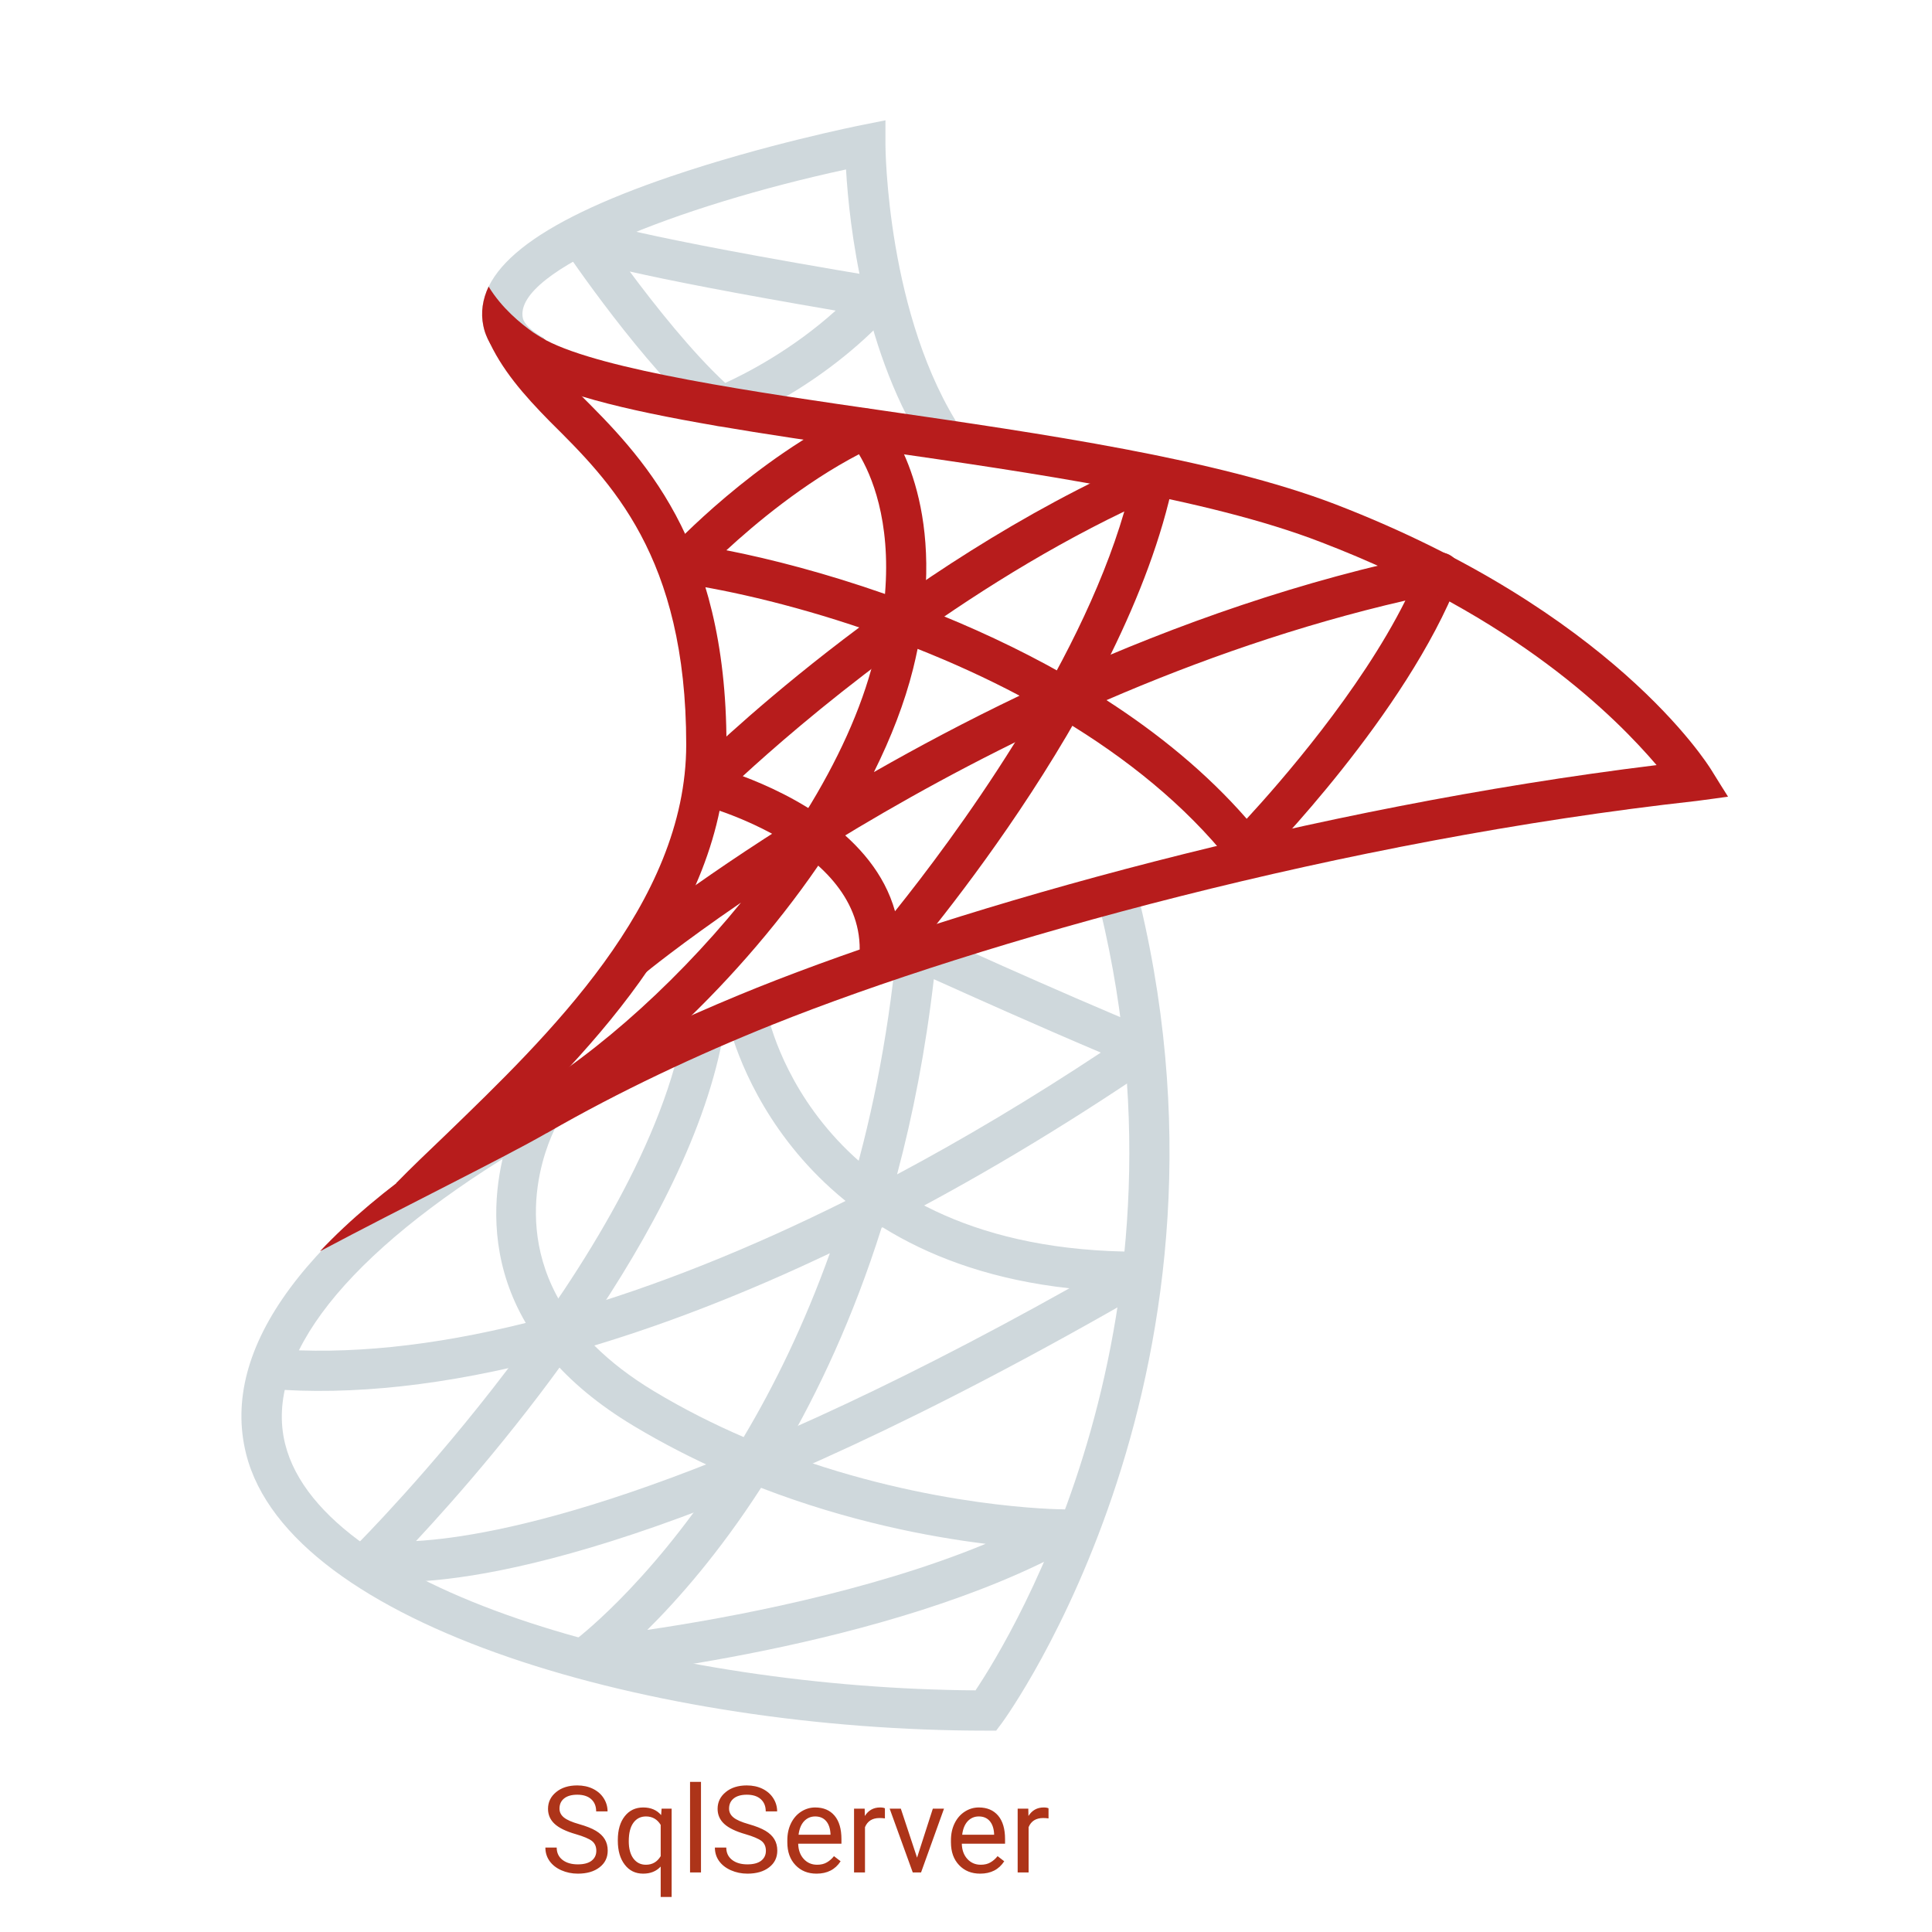 <svg xmlns="http://www.w3.org/2000/svg" xmlns:xlink="http://www.w3.org/1999/xlink" viewBox="0,0,256,256" width="240px" height="240px"><g fill="none" fill-rule="nonzero" stroke="none" stroke-width="1" stroke-linecap="butt" stroke-linejoin="miter" stroke-miterlimit="10" stroke-dasharray="" stroke-dashoffset="0" font-family="none" font-weight="none" font-size="none" text-anchor="none" style="mix-blend-mode: normal"><g transform="scale(5.333,5.333)"><path d="M23.084,11.277c-1.633,-2.449 -1.986,-5.722 -2.063,-7.067c-4.148,0.897 -8.269,2.506 -8.031,3.691c0.03,0.149 0.218,0.328 0.53,0.502l-0.488,0.873c-0.596,-0.334 -0.931,-0.719 -1.022,-1.179c-0.269,-1.341 1.25,-2.554 4.642,-3.709c2.316,-0.789 4.652,-1.26 4.751,-1.279l0.597,-0.12l0,0.611c0,0.042 0.026,4.288 1.916,7.123z" fill="#cfd8dc"></path><path d="M24.751,43h-0.251c-8.192,0 -17.309,-2.573 -18.386,-6.879c-0.657,-2.63 1.492,-5.536 6.214,-8.401l0.52,0.854c-4.249,2.579 -6.296,5.172 -5.763,7.305c0.935,3.738 9.575,6.068 17.153,6.12c0.901,-1.347 5.742,-9.26 2.979,-19.873l0.967,-0.252c3.149,12.092 -3.218,20.837 -3.282,20.924z" fill="#cfd8dc"></path><path d="M9.931,39.306c-0.539,0 -0.806,-0.059 -0.85,-0.07c-0.176,-0.043 -0.314,-0.178 -0.362,-0.352c-0.049,-0.174 0.001,-0.361 0.129,-0.488c0.072,-0.072 7.197,-7.208 8.159,-12.978l0.986,0.164c-0.827,4.964 -5.715,10.623 -7.656,12.707c1.939,-0.111 6.835,-1.019 16.234,-6.28c-7.335,-0.804 -8.495,-6.676 -8.507,-6.739l0.983,-0.181c0.047,0.246 1.226,6.011 9.244,6.011c0.003,0 0.005,0 0.008,0v0c0.227,0 0.424,0.152 0.482,0.37c0.06,0.218 -0.036,0.449 -0.231,0.563c-11.235,6.509 -16.683,7.272 -18.619,7.273z" fill="#cfd8dc"></path><path d="M14.524,41.7c-0.207,0 -0.395,-0.128 -0.468,-0.325c-0.079,-0.211 -0.007,-0.45 0.177,-0.582c0.034,-0.025 1.813,-1.338 3.706,-4.228c-0.728,-0.322 -1.465,-0.698 -2.196,-1.137c-0.888,-0.533 -1.559,-1.105 -2.06,-1.691c-2.57,0.678 -4.942,0.946 -7.025,0.769l0.084,-0.996c1.876,0.159 4.009,-0.063 6.321,-0.64c-1.573,-2.688 -0.129,-5.356 -0.109,-5.392l0.874,0.487c-0.067,0.122 -1.265,2.37 0.249,4.633c2.201,-0.632 4.549,-1.567 6.979,-2.782c0.559,-1.835 0.996,-3.922 1.225,-6.276c0.016,-0.161 0.108,-0.304 0.248,-0.385c0.14,-0.081 0.311,-0.088 0.458,-0.021c0.032,0.015 3.264,1.491 5.604,2.454c0.17,0.07 0.288,0.228 0.307,0.411c0.02,0.183 -0.063,0.361 -0.216,0.465c-2.289,1.56 -4.563,2.913 -6.778,4.042c-0.702,2.225 -1.571,4.077 -2.459,5.591c3.702,1.383 6.915,1.404 6.956,1.404c0.228,0 0.427,0.154 0.484,0.375c0.057,0.221 -0.042,0.452 -0.241,0.563c-4.54,2.522 -11.767,3.232 -12.072,3.261c-0.016,-0.001 -0.032,0 -0.048,0zM18.909,36.967c-1.04,1.614 -2.062,2.773 -2.826,3.53c1.998,-0.294 5.501,-0.938 8.408,-2.139c-1.392,-0.171 -3.407,-0.551 -5.582,-1.391zM14.767,33.431c0.393,0.392 0.883,0.775 1.49,1.14c0.736,0.442 1.483,0.817 2.22,1.135c0.754,-1.264 1.501,-2.781 2.142,-4.568c-2.021,0.962 -3.983,1.73 -5.852,2.293zM23.202,24.329c-0.205,1.768 -0.521,3.381 -0.913,4.85c1.66,-0.885 3.354,-1.896 5.062,-3.026c-1.549,-0.656 -3.252,-1.419 -4.149,-1.824z" fill="#cfd8dc"></path><path d="M17.924,10.6c-0.117,0 -0.233,-0.042 -0.325,-0.12c-1.61,-1.378 -3.505,-4.182 -3.585,-4.301c-0.129,-0.191 -0.109,-0.446 0.046,-0.616c0.154,-0.171 0.408,-0.211 0.608,-0.102c0.011,0.003 0.938,0.385 7.217,1.431c0.181,0.03 0.33,0.156 0.39,0.328c0.061,0.172 0.022,0.364 -0.1,0.5c-1.758,1.953 -3.979,2.813 -4.073,2.848c-0.058,0.021 -0.119,0.032 -0.178,0.032zM15.647,6.746c0.631,0.849 1.54,1.996 2.372,2.769c0.511,-0.233 1.657,-0.818 2.744,-1.798c-2.583,-0.441 -4.159,-0.755 -5.116,-0.971z" fill="#cfd8dc"></path><path d="M21.843,24.4c-0.068,0 -0.137,-0.014 -0.201,-0.042c-0.199,-0.088 -0.319,-0.294 -0.296,-0.51c0.292,-2.749 -3.926,-3.852 -3.969,-3.862c-0.174,-0.044 -0.312,-0.179 -0.359,-0.352c-0.047,-0.173 0.002,-0.359 0.129,-0.486c0.207,-0.207 5.139,-5.098 11.327,-7.784c0.173,-0.075 0.369,-0.047 0.515,0.07c0.145,0.118 0.212,0.307 0.174,0.489c-1.186,5.744 -6.71,12.044 -6.944,12.309c-0.099,0.109 -0.237,0.168 -0.376,0.168zM18.455,19.285c1.184,0.445 3.258,1.475 3.783,3.356c1.449,-1.808 4.542,-5.973 5.697,-9.934c-4.387,2.11 -8.081,5.292 -9.48,6.578z" fill="#b71c1c"></path><path d="M13.079,28.36l-0.475,-0.88c1.883,-1.015 4.04,-2.883 5.807,-5.054c-1.504,1.03 -2.365,1.735 -2.392,1.758l-0.639,-0.77c0.039,-0.032 1.764,-1.447 4.631,-3.22c0.787,-1.266 1.392,-2.568 1.703,-3.816c0.053,-0.212 0.099,-0.417 0.136,-0.615c-1.925,-0.687 -3.701,-1.094 -4.921,-1.269c-0.185,-0.026 -0.339,-0.153 -0.401,-0.328c-0.062,-0.175 -0.021,-0.371 0.104,-0.507c0.085,-0.092 2.116,-2.268 4.654,-3.463c0.197,-0.093 0.433,-0.047 0.581,0.114c0.067,0.073 1.44,1.615 1.091,4.805c1.155,0.45 2.345,0.997 3.491,1.648c2.759,-1.24 5.892,-2.356 9.229,-3.03c0.172,-0.034 0.363,0.028 0.481,0.168c0.117,0.14 0.149,0.333 0.083,0.503c-1.3,3.332 -4.786,6.891 -4.934,7.041c-0.101,0.102 -0.239,0.153 -0.383,0.148c-0.143,-0.008 -0.275,-0.076 -0.365,-0.188c-1.12,-1.408 -2.584,-2.574 -4.163,-3.523c-2.175,1.004 -4.101,2.078 -5.684,3.049c-2.02,3.153 -5.069,6.048 -7.634,7.429zM27.492,17.396c1.29,0.832 2.491,1.81 3.484,2.948c0.828,-0.898 2.815,-3.168 3.942,-5.422c-2.65,0.61 -5.158,1.493 -7.426,2.474zM22.799,16.122c-0.033,0.163 -0.071,0.33 -0.113,0.5c-0.21,0.839 -0.544,1.701 -0.972,2.561c1.096,-0.626 2.309,-1.272 3.618,-1.898c-0.838,-0.444 -1.693,-0.83 -2.533,-1.163zM18.048,13.672c1.111,0.218 2.48,0.574 3.941,1.086c0.152,-1.843 -0.346,-2.972 -0.647,-3.472c-1.376,0.718 -2.581,1.728 -3.294,2.386z" fill="#b71c1c"></path><path d="M18.05,18.5c0,4.38 -3.65,7.86 -6.28,10.4c-0.44,0.43 -1.93,0.5 -1.93,0.5c0.37,-0.38 0.79,-0.78 1.24,-1.21c2.5,-2.42 5.97,-5.73 5.97,-9.69c0,-4.69 -1.89,-6.54 -3.38,-8.02c-0.66,-0.67 -1.22,-1.31 -1.56,-2.09l0.31,-0.13c0.34,0.15 0.73,0.32 1.03,0.45c0.24,0.35 0.56,0.69 0.93,1.06c1.53,1.53 3.67,3.63 3.67,8.73z" fill="#b71c1c"></path><path d="M42.935,19.794c0,0 -0.605,0.086 -0.775,0.106c-8.76,0.97 -17.8,3.49 -22.97,5.56c-1.87,0.75 -3.81,1.66 -5.58,2.68c-0.01,0.01 -0.02,0.01 -0.04,0.02c-1.04,0.6 -3.57,1.84 -5.62,2.93c3,-3.19 8.62,-5.65 10.86,-6.55c5.07,-2.03 13.78,-4.48 22.35,-5.53c-1.01,-1.18 -3.48,-3.68 -8.34,-5.54c-2.84,-1.1 -7.16,-1.72 -10.97,-2.27c-6.06,-0.87 -9.51,-1.45 -9.84,-3.1c-0.07,-0.33 -0.02,-0.66 0.13,-0.98c0.33,0.54 0.8,0.92 1.11,1.14c0.15,0.1 0.26,0.16 0.3,0.18l0.01,0.01c1.42,0.75 5.25,1.3 8.44,1.76c3.86,0.56 8.23,1.19 11.18,2.32c6.87,2.65 9.24,6.44 9.34,6.6c0.09,0.15 0.415,0.664 0.415,0.664z" fill="#b71c1c"></path></g></g><g fill="#ad3419" fill-rule="nonzero" stroke="none" stroke-width="1" stroke-linecap="butt" stroke-linejoin="miter" stroke-miterlimit="10" stroke-dasharray="" stroke-dashoffset="0" font-family="none" font-weight="none" font-size="none" text-anchor="none" style="mix-blend-mode: normal"><g><path d="M76.305,243.038v0c-1.287,-0.367 -2.223,-0.82 -2.81,-1.36c-0.587,-0.54 -0.88,-1.207 -0.88,-2v0c0,-0.893 0.36,-1.633 1.08,-2.22c0.713,-0.587 1.643,-0.88 2.79,-0.88v0c0.78,0 1.477,0.15 2.09,0.45c0.613,0.307 1.087,0.723 1.42,1.25c0.34,0.533 0.51,1.113 0.51,1.74v0h-1.51c0,-0.687 -0.22,-1.227 -0.66,-1.62c-0.433,-0.393 -1.05,-0.59 -1.85,-0.59v0c-0.74,0 -1.317,0.163 -1.73,0.49c-0.413,0.327 -0.62,0.78 -0.62,1.36v0c0,0.46 0.197,0.85 0.59,1.17c0.393,0.32 1.063,0.613 2.01,0.88c0.947,0.267 1.687,0.56 2.22,0.88c0.533,0.32 0.927,0.693 1.18,1.12c0.26,0.427 0.39,0.93 0.39,1.51v0c0,0.92 -0.36,1.657 -1.08,2.21c-0.72,0.56 -1.68,0.84 -2.88,0.84v0c-0.78,0 -1.51,-0.15 -2.19,-0.45c-0.673,-0.3 -1.193,-0.71 -1.56,-1.23c-0.367,-0.52 -0.55,-1.113 -0.55,-1.78v0h1.5c0,0.687 0.253,1.23 0.76,1.63c0.513,0.4 1.193,0.6 2.04,0.6v0c0.793,0 1.4,-0.16 1.82,-0.48c0.42,-0.327 0.63,-0.767 0.63,-1.32c0,-0.56 -0.193,-0.993 -0.58,-1.3c-0.393,-0.3 -1.103,-0.6 -2.13,-0.9zM81.865,243.908v-0.1c0,-1.327 0.307,-2.377 0.92,-3.15c0.607,-0.773 1.423,-1.16 2.45,-1.16v0c1,0 1.79,0.337 2.37,1.01v0l0.06,-0.85h1.33v11.7h-1.45v-4.03c-0.58,0.627 -1.353,0.94 -2.32,0.94v0c-1.027,0 -1.843,-0.4 -2.45,-1.2c-0.607,-0.793 -0.91,-1.847 -0.91,-3.16zM83.315,243.978v0c0,0.967 0.203,1.727 0.61,2.28c0.413,0.553 0.967,0.83 1.66,0.83v0c0.853,0 1.507,-0.38 1.96,-1.14v0v-4.14c-0.453,-0.747 -1.103,-1.12 -1.95,-1.12v0c-0.7,0 -1.253,0.277 -1.66,0.83c-0.413,0.553 -0.62,1.373 -0.62,2.46zM92.885,236.108v12h-1.45v-12zM98.775,243.038v0c-1.287,-0.367 -2.223,-0.82 -2.81,-1.36c-0.587,-0.54 -0.88,-1.207 -0.88,-2v0c0,-0.893 0.36,-1.633 1.08,-2.22c0.713,-0.587 1.643,-0.88 2.79,-0.88v0c0.78,0 1.477,0.15 2.09,0.45c0.613,0.307 1.087,0.723 1.42,1.25c0.34,0.533 0.51,1.113 0.51,1.74v0h-1.51c0,-0.687 -0.22,-1.227 -0.66,-1.62c-0.433,-0.393 -1.05,-0.59 -1.85,-0.59v0c-0.74,0 -1.317,0.163 -1.73,0.49c-0.413,0.327 -0.62,0.78 -0.62,1.36v0c0,0.46 0.197,0.85 0.59,1.17c0.393,0.32 1.063,0.613 2.01,0.88c0.94,0.267 1.68,0.56 2.22,0.88c0.533,0.32 0.927,0.693 1.18,1.12c0.26,0.427 0.39,0.93 0.39,1.51v0c0,0.92 -0.36,1.657 -1.08,2.21c-0.72,0.56 -1.68,0.84 -2.88,0.84v0c-0.78,0 -1.51,-0.15 -2.19,-0.45c-0.673,-0.3 -1.197,-0.71 -1.57,-1.23c-0.367,-0.52 -0.55,-1.113 -0.55,-1.78v0h1.51c0,0.687 0.253,1.23 0.76,1.63c0.513,0.4 1.193,0.6 2.04,0.6v0c0.793,0 1.4,-0.16 1.82,-0.48c0.42,-0.327 0.63,-0.767 0.63,-1.32c0,-0.56 -0.193,-0.993 -0.58,-1.3c-0.393,-0.3 -1.103,-0.6 -2.13,-0.9zM108.195,248.268v0c-1.147,0 -2.077,-0.377 -2.79,-1.13c-0.72,-0.753 -1.08,-1.76 -1.08,-3.02v0v-0.27c0,-0.84 0.16,-1.587 0.48,-2.24c0.32,-0.66 0.767,-1.177 1.34,-1.55c0.58,-0.373 1.203,-0.56 1.87,-0.56v0c1.1,0 1.957,0.363 2.57,1.09c0.607,0.72 0.91,1.757 0.91,3.11v0v0.6h-5.73c0.02,0.833 0.263,1.507 0.73,2.02c0.467,0.513 1.06,0.77 1.78,0.77v0c0.513,0 0.947,-0.107 1.3,-0.32c0.353,-0.207 0.663,-0.48 0.93,-0.82v0l0.88,0.68c-0.707,1.093 -1.77,1.64 -3.19,1.64zM108.015,240.688v0c-0.58,0 -1.07,0.21 -1.47,0.63c-0.393,0.427 -0.637,1.023 -0.73,1.79v0h4.23v-0.11c-0.04,-0.733 -0.237,-1.303 -0.59,-1.71c-0.353,-0.4 -0.833,-0.6 -1.44,-0.6zM117.255,239.608v1.34c-0.22,-0.033 -0.457,-0.05 -0.71,-0.05v0c-0.953,0 -1.597,0.403 -1.93,1.21v0v6h-1.45v-8.45h1.41l0.02,0.97c0.473,-0.753 1.147,-1.13 2.02,-1.13v0c0.28,0 0.493,0.037 0.64,0.11zM119.365,239.658l2.15,6.49l2.09,-6.49h1.48l-3.04,8.45h-1.1l-3.06,-8.45zM129.875,248.268v0c-1.147,0 -2.077,-0.377 -2.79,-1.13c-0.72,-0.753 -1.08,-1.76 -1.08,-3.02v0v-0.27c0,-0.84 0.16,-1.587 0.48,-2.24c0.32,-0.66 0.767,-1.177 1.34,-1.55c0.573,-0.373 1.197,-0.56 1.87,-0.56v0c1.1,0 1.957,0.363 2.57,1.09c0.607,0.72 0.91,1.757 0.91,3.11v0v0.6h-5.73c0.02,0.833 0.263,1.507 0.73,2.02c0.467,0.513 1.06,0.77 1.78,0.77v0c0.513,0 0.947,-0.107 1.3,-0.32c0.353,-0.207 0.663,-0.48 0.93,-0.82v0l0.88,0.68c-0.707,1.093 -1.77,1.64 -3.19,1.64zM129.695,240.688v0c-0.58,0 -1.07,0.21 -1.47,0.63c-0.393,0.427 -0.637,1.023 -0.73,1.79v0h4.23v-0.11c-0.04,-0.733 -0.237,-1.303 -0.59,-1.71c-0.353,-0.4 -0.833,-0.6 -1.44,-0.6zM138.935,239.608v1.34c-0.22,-0.033 -0.457,-0.05 -0.71,-0.05v0c-0.953,0 -1.597,0.403 -1.93,1.21v0v6h-1.45v-8.45h1.41l0.02,0.97c0.473,-0.753 1.147,-1.13 2.02,-1.13v0c0.28,0 0.493,0.037 0.64,0.11z"></path></g></g></svg>
